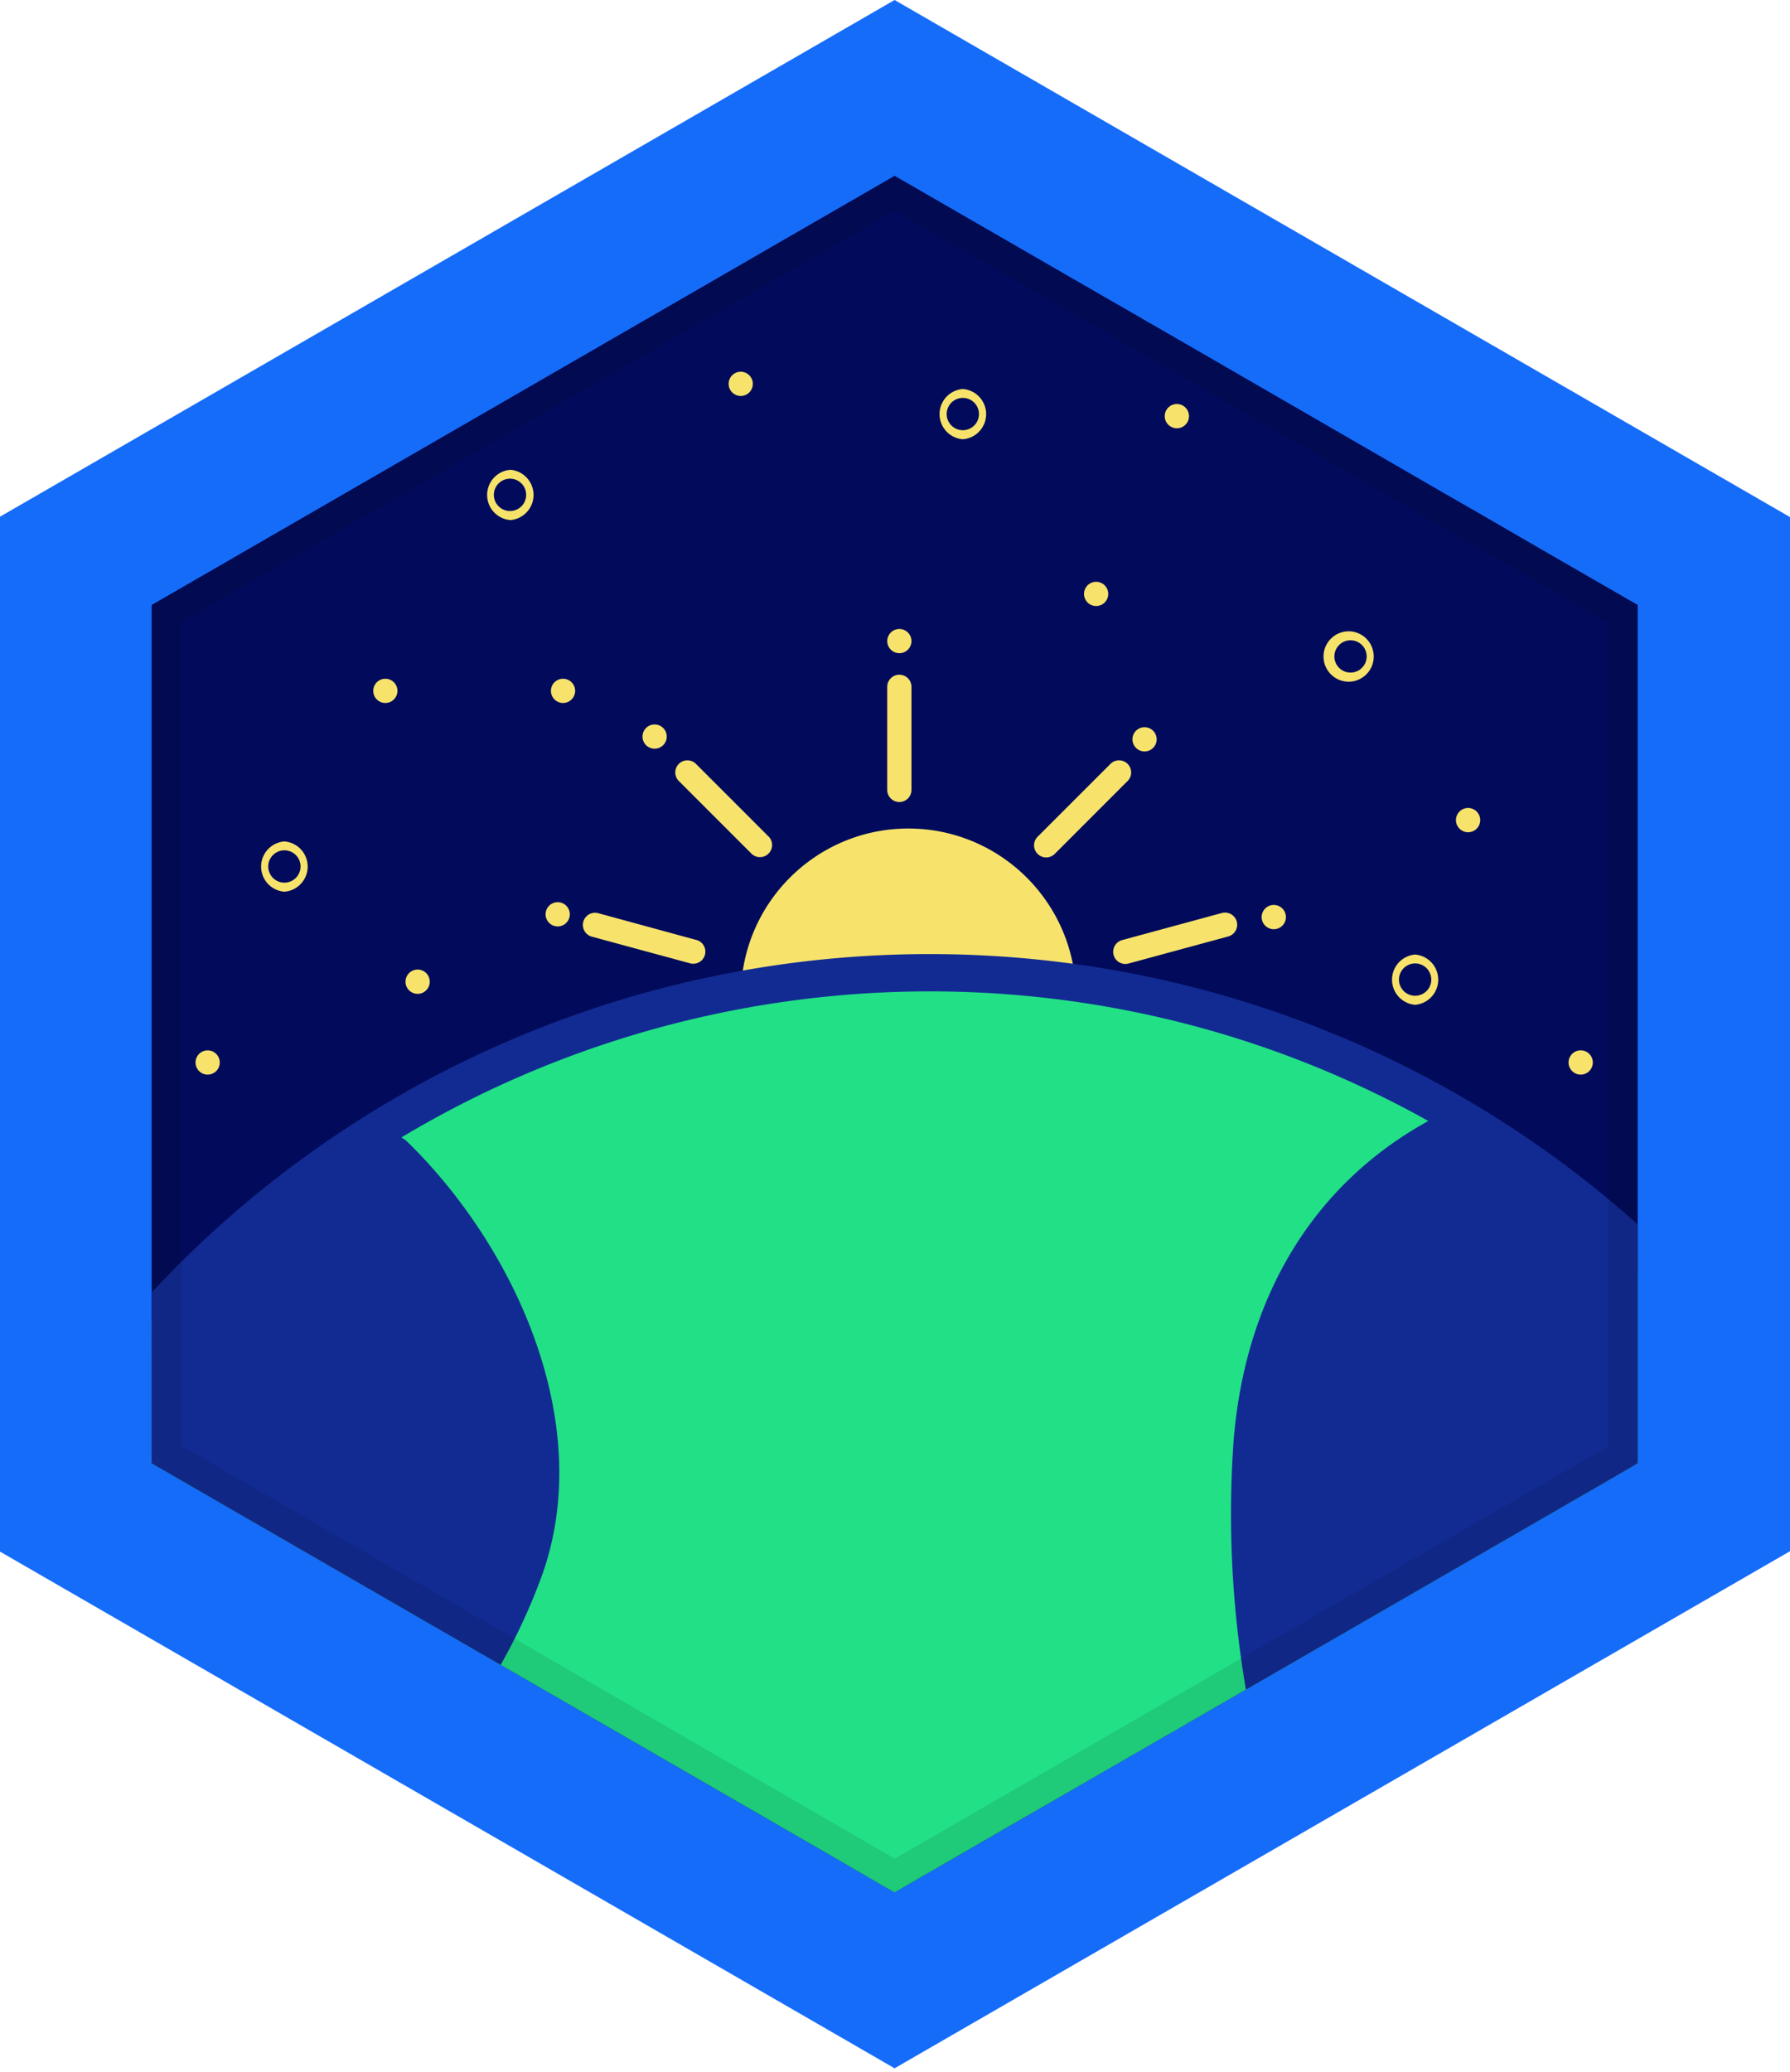 <svg xmlns="http://www.w3.org/2000/svg" width="110.979" height="128.417"><path fill="#156CF9" d="M110.979 96.146l-55.515 32.049L-.041 96.146V32.049L55.464 0l55.515 32.049z"/><path fill="#020B5B" d="M101.534 37.497v53.2l-1.614.941-1.001.582-1.752 1.002-.591.35-.661.381-18.669 10.772-2.923 1.687-.752.431-.169.11-.952.541-5.468 3.154-3.005 1.732-1.693.972-1.312.761-1.693.981-2.314 1.332-1.5.871-.513-.288-3.365-1.954L31.04 103.19 9.404 90.697v-53.2l46.061-26.6 12.738 7.35 1.411.812 1.204.691.229.14.411.231.331.189 15.662 9.054 2.005 1.162L92.021 32l2.812 1.63z"/><path fill="#F7E36B" d="M87.737 59.164a1.563 1.563 0 0 0 0 3.115 1.563 1.563 0 0 0 0-3.115zm0 2.554a1.001 1.001 0 1 1 0-2.003 1.001 1.001 0 0 1 0 2.003zM83.732 39.133a1.562 1.562 0 1 0 0 3.116 1.563 1.563 0 0 0 0-3.116zm0 2.555a1 1 0 1 1 0-2.002 1 1 0 0 1 0 2.002zM31.652 29.119a1.562 1.562 0 0 0 0 3.116 1.564 1.564 0 0 0 0-3.116zm0 2.554a1.002 1.002 0 1 1 .001-2.003 1.002 1.002 0 0 1-.001 2.003zM17.632 52.154a1.562 1.562 0 0 0 0 3.115 1.562 1.562 0 0 0 0-3.115zm0 2.554a1.002 1.002 0 1 1 0-2.004 1.002 1.002 0 0 1 0 2.004zM59.696 24.111a1.562 1.562 0 0 0 0 3.115 1.562 1.562 0 0 0 0-3.115zm0 2.554a1.001 1.001 0 1 1-.004-2.002 1.001 1.001 0 0 1 .004 2.002zM98.003 66.606a.752.752 0 1 0-.002-1.504.752.752 0 0 0 .002 1.504zM90.993 51.583a.752.752 0 1 0 0-1.503.752.752 0 0 0 0 1.503zM67.958 37.562a.75.75 0 1 0 .003-1.501.75.75 0 0 0-.003 1.501zM34.908 43.571a.75.75 0 1 0 0-1.501.75.75 0 0 0 0 1.501zM23.891 43.571a.75.75 0 1 0 0-1.501.75.75 0 0 0 0 1.501zM25.894 61.599a.752.752 0 1 0-.002-1.504.752.752 0 0 0 .002 1.504zM12.875 66.606a.751.751 0 1 0-.002-1.502.751.751 0 0 0 .002 1.502zM45.924 24.542a.75.75 0 1 0 .002-1.5.75.75 0 0 0-.002 1.5zM72.966 26.545a.752.752 0 1 0-.002-1.504.752.752 0 0 0 .002 1.504zM56.332 51.353c-5.737-.006-10.392 4.64-10.397 10.375-.005 5.736 4.639 10.391 10.377 10.396 5.734.006 10.389-4.64 10.395-10.376v-.021c-.012-5.725-4.651-10.363-10.375-10.374zM65.394 52.925l4.517-4.518a.75.75 0 0 0-1.061-1.061l-4.518 4.516a.75.75 0 1 0 1.062 1.063zM55.008 42.57v6.39c0 .416.336.75.751.75a.75.75 0 0 0 .751-.75v-6.39a.75.75 0 1 0-1.502 0zM75.75 56.59l-6.16 1.673a.753.753 0 1 0 .401 1.451l6.16-1.671a.755.755 0 0 0 .526-.927.755.755 0 0 0-.927-.526zM46.605 52.925a.75.75 0 0 0 1.061-.038.749.749 0 0 0 0-1.024l-4.517-4.516a.75.75 0 0 0-1.062 1.061l4.518 4.517zM43.22 58.273l-6.169-1.683a.755.755 0 0 0-.401 1.453l6.159 1.671a.75.75 0 0 0 .411-1.441zM70.962 46.575a.75.75 0 1 0 0-1.501.75.75 0 0 0 0 1.501zM78.973 56.09a.752.752 0 1 0 .002 1.504.752.752 0 0 0-.002-1.504zM55.759 40.486a.75.75 0 1 0 .002-1.5.75.75 0 0 0-.002 1.5zM34.577 55.919a.75.75 0 1 0 0 1.501.75.75 0 0 0 0-1.501zM40.586 46.406a.751.751 0 1 0 0-1.503.751.751 0 0 0 0 1.503z"/><g><path fill="#22E086" d="M101.534 77.904v12.793l-1.613.941-1.001.582-1.753 1.002-.591.35-.661.381-18.669 10.772-2.923 1.687-.752.432-.169.109-.952.541-5.468 3.154-3.005 1.732-1.693.972-1.312.761-1.693.981-2.313 1.332-1.5.871-.513-.288-3.365-1.954L31.04 103.19 9.404 90.697v-8.898a66.022 66.022 0 0 1 6.88-6.696c16.917-14.566 41.453-18.458 62.283-10.42.166-.012.332-.012.499 0a23.601 23.601 0 0 1 7.247 2.674 7.012 7.012 0 0 1 2.315 2.003c.029.013.059.024.086.035.527.218.957.422 1.188.544 2.64 1.529 5.13 3.474 7.653 5.142 1.258.857 2.547 1.73 3.775 2.668l.003.003c.067.05.135.099.201.152zM106.612 83.243l-.164.276.163-.279z"/><path fill="#122B93" d="M33.479 97.981a36.788 36.788 0 0 1-2.439 5.209L9.404 90.697v-7.792a272.744 272.744 0 0 1 3.777-3.589c.087-.382.294-.728.591-.982l5.79-5.281a2.375 2.375 0 0 1 1.737-.671 2.375 2.375 0 0 1 3.972-1.598c6.877 6.727 11.775 17.842 8.208 27.197zM101.534 77.945v12.752l-1.613.941-1.001.582-1.753 1.002-.591.35-.661.381-18.669 10.772a64.447 64.447 0 0 1-.762-15.44c.687-8.526 4.65-15.717 12.072-19.805h.003c.052-.029.103-.059.156-.086.166-.09.334-.18.505-.266.226.239.469.46.729.66a4.557 4.557 0 0 0 2.164 1.157c.325.057.639.127.951.127h.128l.404.139a1.768 1.768 0 0 1-.289.765h.127c2.128.948 5.275 3.216 7.897 5.771l.003.003c.066.065.134.129.2.195z"/></g><g><path fill="#122B93" d="M101.534 75.888v3.17a62.966 62.966 0 0 0-6.177-5.195 64.569 64.569 0 0 0-6.798-4.383h-.003C68.382 58.212 44.03 59.024 24.887 70.498A63.251 63.251 0 0 0 9.404 83.56v-3.455a65.91 65.91 0 0 1 48.217-20.97 65.857 65.857 0 0 1 43.913 16.753z"/></g><g opacity=".1"><path d="M9.404 37.497v53.2l46.07 26.601 46.07-26.601v-53.2l-46.07-26.601-46.07 26.601zm90.278 1.081v51.078l-44.208 25.549-44.207-25.58V38.548L55.474 13.05l44.208 25.528z"/></g></svg>